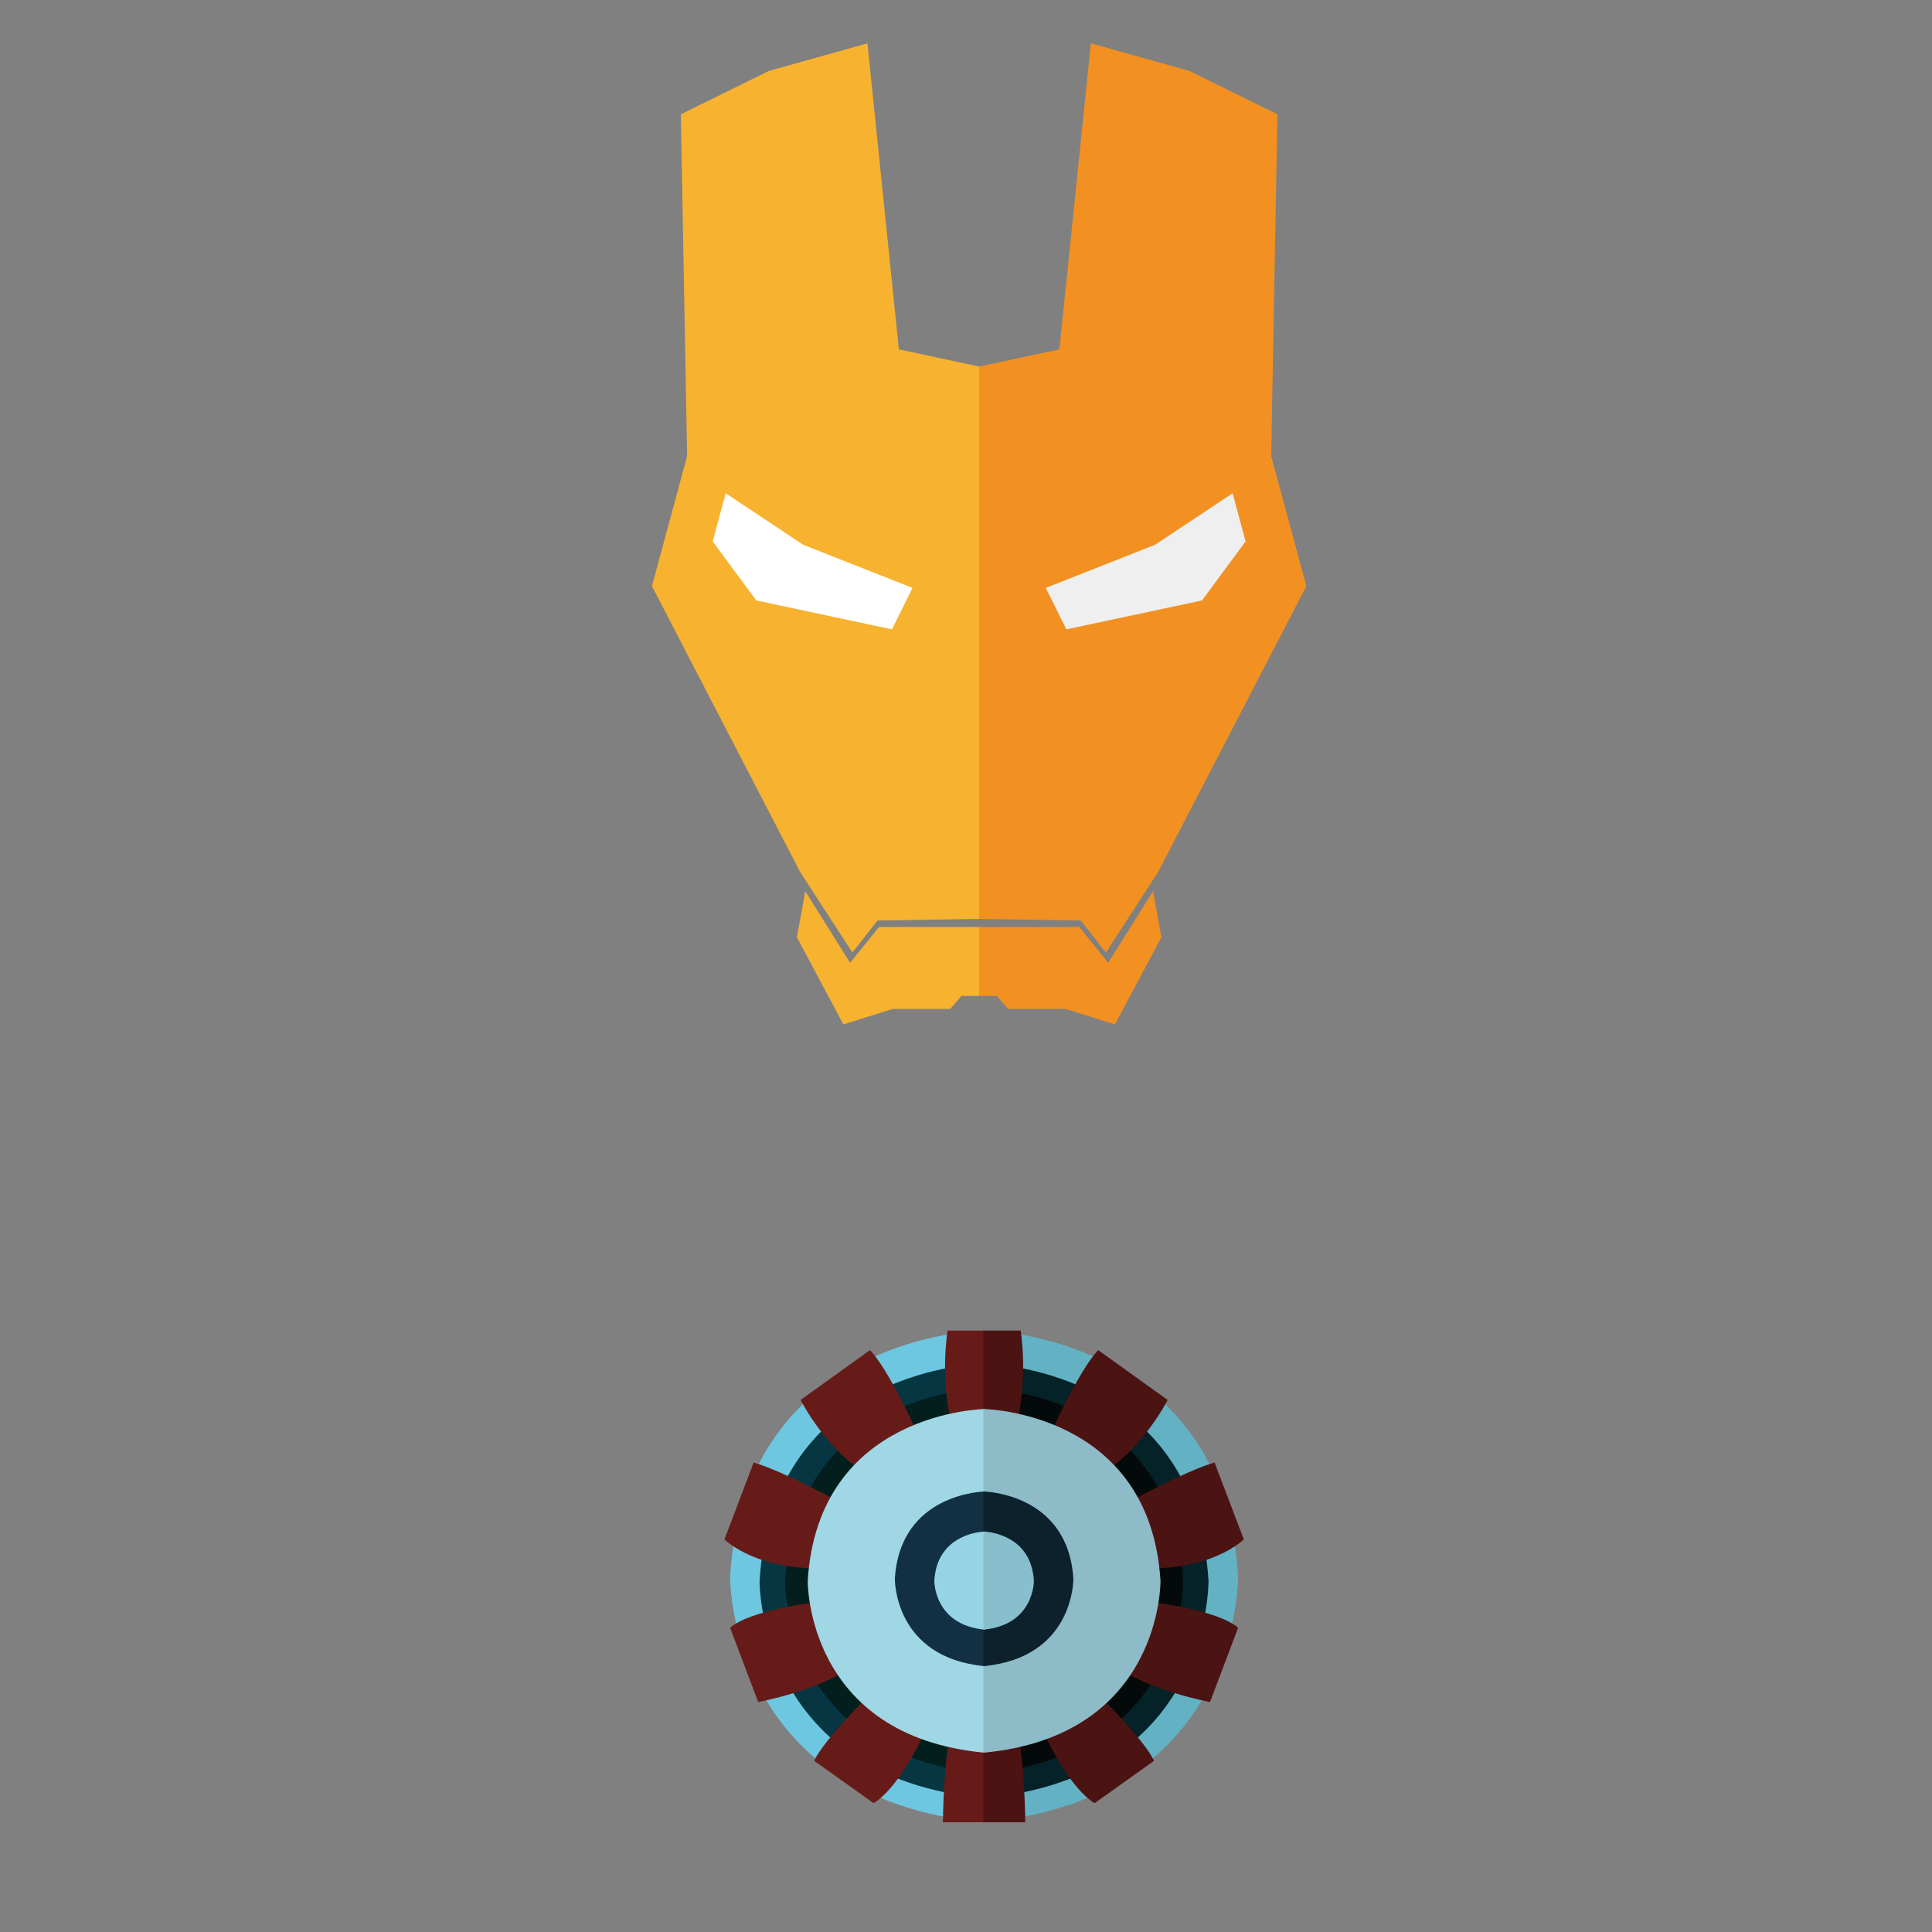 <svg xmlns="http://www.w3.org/2000/svg" viewBox="0 0 841.89 841.89"><rect x="0" y="0" width="841.89" height="841.89" fill="#808080" stroke="none"/><defs><style>.cls-1{fill:#6ec7e0;}.cls-2{fill:#62b2c4;}.cls-3{fill:#053642;}.cls-4{fill:#042227;}.cls-5{fill:#021f1d;}.cls-6{fill:#040a09;}.cls-7{fill:#671b18;}.cls-8{fill:#4c1313;}.cls-9{fill:#9fd7e5;}.cls-10{fill:#8dbbc7;}.cls-11{fill:#122f44;}.cls-12{fill:#0d212d;}.cls-13{fill:#96d4e5;}.cls-14{fill:#87bfcc;}.cls-15{fill:#f7b22f;}.cls-16{fill:#f29121;}.cls-17{fill:#fff;}.cls-18{fill:#efefef;}</style></defs><title>ironMan_1</title><g id="Layer_1" data-name="Layer 1"><path class="cls-1" d="M428.52,794.06V579.81S324.64,581.1,318.15,686.93C318.15,686.93,316.85,783.67,428.52,794.06Z"/><path class="cls-2" d="M429.14,794.06V579.81S533,581.1,539.52,686.93C539.52,686.93,540.81,783.67,429.14,794.06Z"/><path class="cls-3" d="M428.52,783.48V594.26S336.78,595.4,331,688.87C331,688.87,329.9,774.31,428.52,783.48Z"/><path class="cls-4" d="M429.14,783.48V594.26s91.75,1.14,97.48,94.61C526.62,688.87,527.77,774.31,429.14,783.48Z"/><path class="cls-5" d="M428.52,772.73V605s-81.32,1-86.4,83.87C342.12,688.87,341.1,764.6,428.52,772.73Z"/><path class="cls-6" d="M429.14,772.73V605s81.33,1,86.41,83.87C515.55,688.87,516.57,764.6,429.14,772.73Z"/><path class="cls-7" d="M429.14,613.71v-33.9H412.9s-3.26,20,1.52,39.62l14.72-5.72"/><path class="cls-7" d="M399.42,623.76s-12.28-27.2-20.32-35.43l-30.24,21.72s11.81,23.54,31.9,34.06"/><path class="cls-7" d="M366.41,654.88s-25-13.82-38-17.57L315.69,670.8s14.15,14.29,46,12.42S366.41,654.88,366.41,654.88Z"/><path class="cls-7" d="M356.46,698s-29.53,3.5-38.31,11.32l12.24,32.36s26.07-4.69,42.83-16.45Z"/><path class="cls-7" d="M380.68,736.73s-22,21.56-25.88,30.58l25.88,18.43s10.91-5.3,23.53-33.72Z"/><path class="cls-7" d="M429.14,761.43v32.63H410.89s.26-31.14,4.29-42.47l14,9.84"/><path class="cls-8" d="M428.52,613.71v-33.9h16.25s3.26,20-1.52,39.62l-14.73-5.72"/><path class="cls-8" d="M458.24,623.76s12.29-27.2,20.32-35.43l30.25,21.72s-11.82,23.54-31.9,34.06"/><path class="cls-8" d="M491.26,654.88s25-13.82,38-17.57L542,670.8s-14.16,14.29-46,12.42S491.26,654.88,491.26,654.88Z"/><path class="cls-8" d="M501.21,698s29.53,3.5,38.31,11.32l-12.24,32.36s-26.07-4.69-42.83-16.45Z"/><path class="cls-8" d="M477,736.73s21.95,21.56,25.87,30.58L477,785.74s-10.91-5.3-23.53-33.72Z"/><path class="cls-8" d="M428.52,761.43v32.63h18.25s-.25-31.14-4.28-42.47l-14,9.84"/><path class="cls-9" d="M429.14,763.77V614s-72.63.91-77.17,74.91C352,688.87,351.06,756.51,429.14,763.77Z"/><path class="cls-10" d="M428.52,763.77V614s72.64.91,77.18,74.91C505.7,688.87,506.6,756.51,428.52,763.77Z"/><path class="cls-11" d="M429.14,726.05V649.94s-36.9.46-39.2,38.06C389.94,688,389.48,722.36,429.14,726.05Z"/><path class="cls-12" d="M428.52,726.05V649.94s36.9.46,39.21,38.06C467.73,688,468.19,722.36,428.52,726.05Z"/><path class="cls-13" d="M429.14,710.15V667.39s-20.73.26-22,21.38C407.12,688.77,406.86,708.07,429.14,710.15Z"/><path class="cls-14" d="M428.52,710.15V667.39s20.73.26,22,21.38C450.55,688.77,450.81,708.07,428.52,710.15Z"/></g><g id="Layer_4" data-name="Layer 4"><polygon class="cls-15" points="426.67 159.73 426.67 400.43 382.39 401.12 371.43 415.08 348.71 380.04 284.09 255.41 299.42 198.72 296.69 49.82 335.02 30.92 378 18.88 391.69 152.23 426.67 159.73"/><polygon class="cls-15" points="426.67 403.95 426.67 433.98 418.99 433.98 414.06 439.64 389.1 439.64 367.51 446.39 347.25 408.42 350.9 388.34 370.44 419.56 383.04 403.95 426.67 403.95"/><polygon class="cls-16" points="426.67 159.73 426.67 400.43 470.95 401.12 481.91 415.08 504.63 380.04 569.26 255.41 553.93 198.72 556.66 49.82 518.33 30.92 475.35 18.88 461.65 152.23 426.67 159.73"/><polygon class="cls-16" points="426.67 403.95 426.67 433.98 434.35 433.98 439.29 439.64 464.25 439.64 485.84 446.39 506.1 408.42 502.44 388.34 482.91 419.56 470.31 403.95 426.67 403.95"/></g><g id="Layer_3" data-name="Layer 3"><polygon class="cls-17" points="397.64 256.18 349.99 237.39 316.22 214.94 310.56 235.92 329.55 261.65 388.68 274.25 397.64 256.18"/><polygon class="cls-18" points="455.71 256.18 503.35 237.39 537.12 214.94 542.78 235.92 523.8 261.65 464.67 274.25 455.71 256.18"/></g></svg>